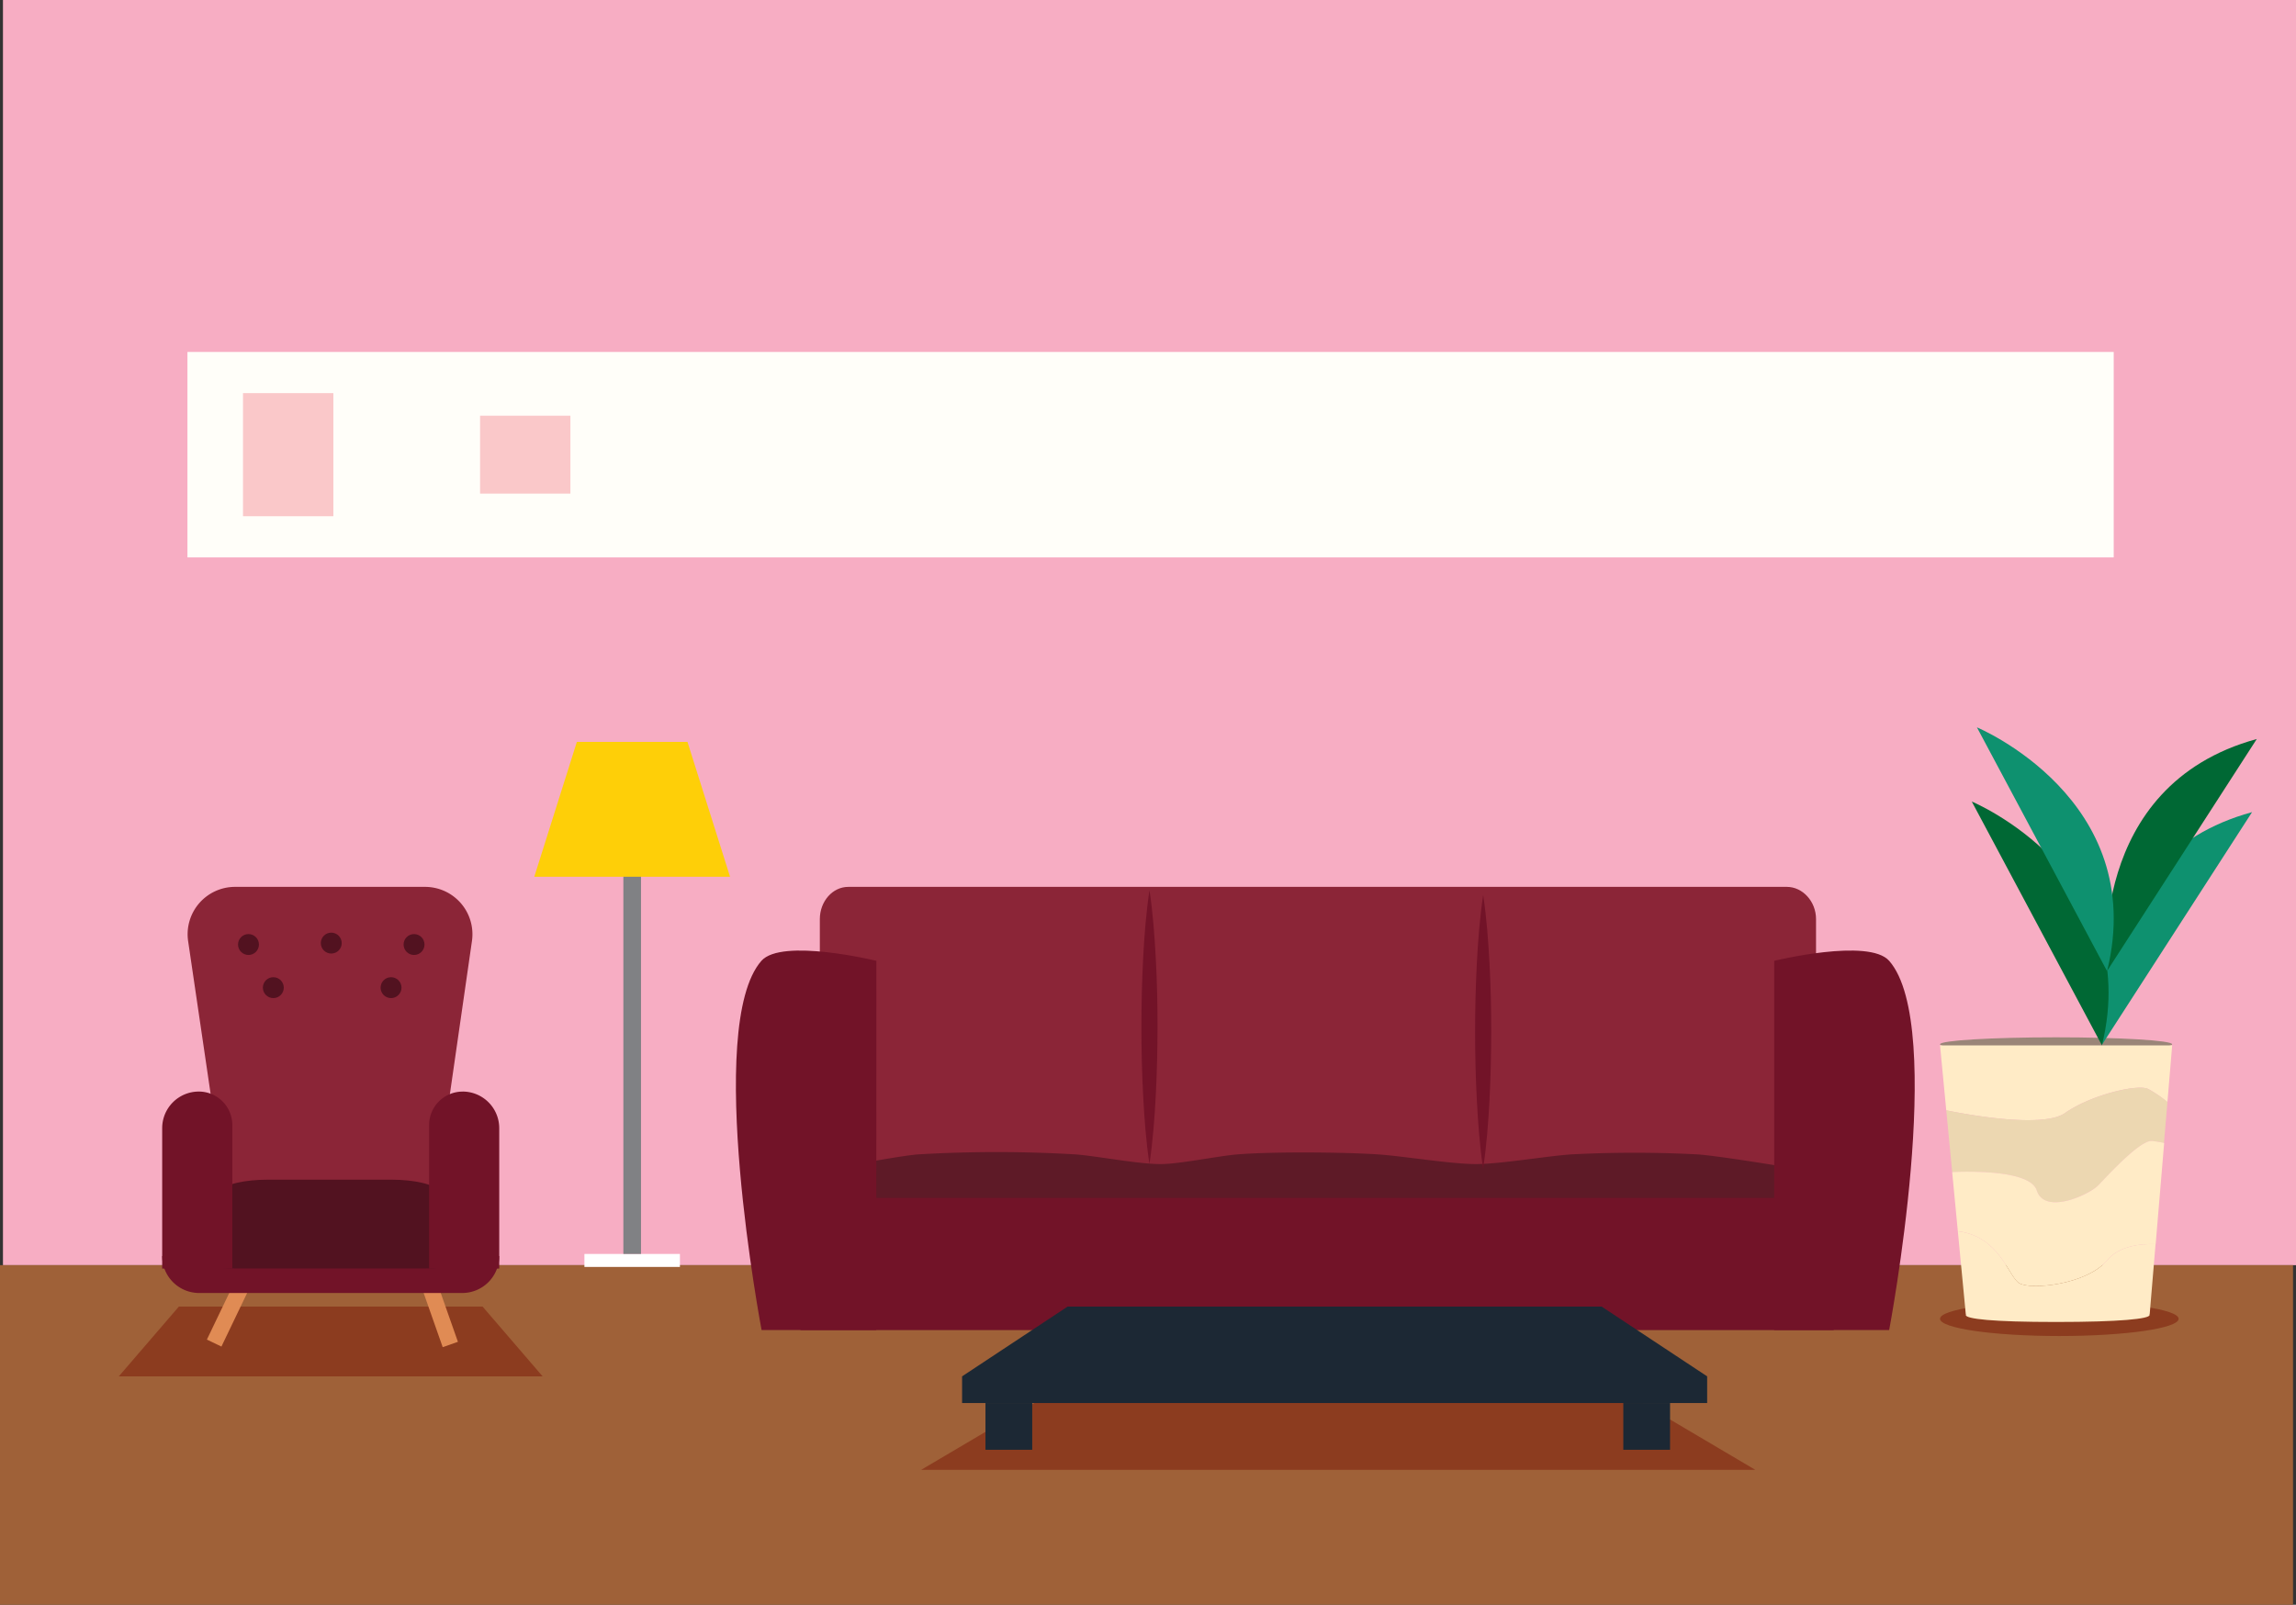 <svg xmlns="http://www.w3.org/2000/svg" viewBox="0 0 659 460.7"><rect x="0" y="0" width="659" height="460.7" fill="#333333" stroke="none"/><defs><style>.cls-1{fill:#f7adc3;}.cls-2{fill:#9f6138;}.cls-15,.cls-3{fill:#8b2537;}.cls-4{fill:#1c0b0f;opacity:0.4;}.cls-5{fill:#721328;}.cls-6{fill:#9a8578;}.cls-12,.cls-7{fill:#8c3c1f;}.cls-8{fill:#ffebc6;}.cls-9{fill:#ecd7b1;}.cls-10{fill:#0e916f;}.cls-11{fill:#006834;}.cls-12,.cls-13,.cls-15,.cls-16{fill-rule:evenodd;}.cls-13,.cls-18{fill:#1c2834;}.cls-14{fill:#e08b54;}.cls-16,.cls-17{fill:#521220;}.cls-19{fill:#fffef9;}.cls-20{fill:#fac8c9;}.cls-21{fill:#fff;}.cls-22{fill:none;stroke:#808184;stroke-miterlimit:10;stroke-width:5.06px;}.cls-23{fill:#fecf08;}</style></defs><title>living room 01</title><g id="Layer_2" data-name="Layer 2"><g id="Glavno_Besedilo" data-name="Glavno Besedilo"><rect id="_Rectangle_" data-name="&lt;Rectangle&gt;" class="cls-1" x="0.85" width="658.15" height="363.21"/><rect id="_Rectangle_2" data-name="&lt;Rectangle&gt;" class="cls-2" y="363.21" width="658.15" height="97.49"/><path class="cls-3" d="M521.24,361c0,5.09-3.87,9.25-8.35,9.25H243.45c-4.48,0-8.14-4.16-8.14-9.25V263.86c0-5.09,3.66-9.25,8.14-9.25H512.89c4.48,0,8.35,4.16,8.35,9.25Z"/><path class="cls-4" d="M521.24,367.17c0,1.71-3.87,3.11-8.35,3.11H243.45c-4.48,0-8.14-1.4-8.14-3.11V334.52c0-1.71,3.66.13,8.15.13,0,0,14.94-2.83,20-3.24a384.11,384.11,0,0,1,45.24,0c6.13.47,18.31,2.83,24.46,2.78,5.33,0,16.49-2.33,22-2.78,10.06-.82,30.28-.66,40.35,0,7,.46,21.07,2.79,28.13,2.78,6.86,0,20.47-2.32,27.31-2.78a348.49,348.49,0,0,1,36.28,0c6.46.46,25.78,3.7,25.78,3.7,4.48,0,8.25-2.3,8.25-.59Z"/><rect class="cls-5" x="229.76" y="343.91" width="296.57" height="37.94"/><path class="cls-5" d="M542.23,381.84h-33v-106s27.18-6.63,33,0C558.73,294.62,542.23,381.84,542.23,381.84Z"/><path class="cls-5" d="M251.5,381.84H218.59s-16.55-87.22-.05-106c5.84-6.63,33,0,33,0Z"/><path class="cls-5" d="M329.92,334.19c-1-6.55-1.46-13.11-1.81-19.66s-.5-13.11-.5-19.66.15-13.11.49-19.66.85-13.11,1.82-19.66c1,6.55,1.46,13.11,1.82,19.66s.5,13.11.49,19.66-.16,13.11-.5,19.66S330.88,327.64,329.92,334.19Z"/><path class="cls-5" d="M425.7,335.58c-1-6.55-1.46-13.11-1.81-19.66s-.5-13.11-.5-19.66.15-13.11.49-19.66.85-13.11,1.82-19.66c1,6.55,1.46,13.11,1.82,19.66s.5,13.11.49,19.66-.16,13.11-.5,19.66S426.65,329,425.7,335.58Z"/><ellipse class="cls-6" cx="590.14" cy="299.8" rx="33.31" ry="2"/><ellipse class="cls-7" cx="591.07" cy="378.61" rx="34.24" ry="4.94"/><path class="cls-8" d="M592.69,319.54c7.63-5.32,20.82-8.33,23.83-6.94a36.13,36.13,0,0,1,5.58,3.78l1.36-16.27H556.83l1.79,18.66C566.25,320.3,586.53,323.83,592.69,319.54Z"/><path class="cls-9" d="M584.59,341.75c2.31,7.17,15,1.16,17.58-1.39s12-13.14,15.5-12.81a34.45,34.45,0,0,1,3.43.57l1-11.74a36.13,36.13,0,0,0-5.58-3.78c-3-1.39-16.19,1.62-23.83,6.94-6.15,4.29-26.43.76-34.07-.77l1.7,17.69C567.36,336.19,582.81,336.23,584.59,341.75Z"/><path class="cls-8" d="M604.72,361.87c-5.78,6.94-22,8.56-25.22,6.48-3.08-2-5.55-13.4-17.56-14.88l2.29,23.9h.11c-.07.05-.11.1-.11.15,0,1.11,7.51,2,25.91,2s26.83-.9,26.83-2c0-.05,0-.1-.11-.15H617l1.69-20.19C614.38,357,608.23,357.66,604.72,361.87Z"/><path class="cls-8" d="M617.67,327.55c-3.45-.33-13,10.26-15.5,12.81s-15.27,8.56-17.58,1.39c-1.78-5.51-17.23-5.56-24.28-5.28l1.63,17c12,1.49,14.47,12.9,17.56,14.88,3.24,2.08,19.43.46,25.22-6.48,3.51-4.21,9.66-4.84,14-4.69l2.44-29.06A34.45,34.45,0,0,0,617.67,327.55Z"/><path class="cls-10" d="M603.39,299.8s-6-53.23,43-66.65"/><path class="cls-11" d="M565.94,230.11s49.45,20.59,37.36,70"/><path class="cls-11" d="M604.74,278.81s-6-53.23,43-66.65"/><path class="cls-10" d="M567.42,208.81s49.45,20.59,37.36,70"/><polygon id="_Path_" data-name="&lt;Path&gt;" class="cls-12" points="138.52 375.11 94.92 375.11 51.33 375.11 34.1 395.13 94.92 395.13 155.74 395.13 138.52 375.11"/><polygon id="_Path_2" data-name="&lt;Path&gt;" class="cls-12" points="469.92 401.95 384.1 401.95 298.29 401.95 264.39 421.97 384.1 421.97 503.81 421.97 469.92 401.95"/><polygon id="_Path_3" data-name="&lt;Path&gt;" class="cls-13" points="459.71 375.11 383.06 375.11 306.42 375.11 276.14 395.13 383.06 395.13 489.99 395.13 459.71 375.11"/><rect class="cls-14" x="123.85" y="367.8" width="4.63" height="18.7" transform="translate(-118.02 63.25) rotate(-19.38)"/><rect class="cls-14" x="63.22" y="367.8" width="4.63" height="18.7" transform="translate(169.5 8.74) rotate(25.62)"/><path class="cls-15" d="M112.54,347.44H77.11a13.6,13.6,0,0,1-13.45-11.61L54,270.2A13.6,13.6,0,0,1,67.4,254.61H122a13.6,13.6,0,0,1,13.46,15.55L126,335.79A13.6,13.6,0,0,1,112.54,347.44Z"/><path class="cls-5" d="M46.55,360.58h96.74a0,0,0,0,1,0,0v0a10.62,10.62,0,0,1-10.62,10.62H57.17a10.62,10.62,0,0,1-10.62-10.62v0a0,0,0,0,1,0,0Z"/><path class="cls-16" d="M76.89,338.67h35.43c6.74,0,12.47,1.36,13.45,3.19l9.71,18c1.22,2.26-5.15,4.29-13.45,4.29H67.4c-8.29,0-14.65-2-13.46-4.27l9.49-18C64.4,340,70.13,338.67,76.89,338.67Z"/><path class="cls-5" d="M132.78,313.37h0a10.51,10.51,0,0,1,10.51,10.51v40.31a0,0,0,0,1,0,0H123.16a0,0,0,0,1,0,0V323a9.62,9.62,0,0,1,9.62-9.62Z"/><path class="cls-5" d="M46.55,313.37H66.69a0,0,0,0,1,0,0v40.31a10.51,10.51,0,0,1-10.51,10.51h0a9.62,9.62,0,0,1-9.62-9.62V313.37A0,0,0,0,1,46.55,313.37Z" transform="translate(113.24 677.56) rotate(-180)"/><circle class="cls-17" cx="71.32" cy="271.16" r="3"/><circle class="cls-17" cx="118.84" cy="271.16" r="3"/><circle class="cls-17" cx="112.24" cy="283.54" r="3"/><circle class="cls-17" cx="95.08" cy="270.75" r="3"/><circle class="cls-17" cx="78.45" cy="283.54" r="3"/><rect class="cls-18" x="276.14" y="395.13" width="213.85" height="7.66"/><rect class="cls-18" x="282.85" y="402.79" width="13.42" height="13.42"/><rect class="cls-18" x="465.92" y="402.79" width="13.42" height="13.42"/><rect class="cls-19" x="53.8" y="101.04" width="552.88" height="58.98"/><rect class="cls-20" x="69.75" y="112.86" width="25.93" height="35.34"/><rect class="cls-20" x="137.79" y="119.34" width="25.93" height="22.38"/><rect id="_Rectangle_3" data-name="&lt;Rectangle&gt;" class="cls-21" x="167.74" y="359.99" width="27.41" height="3.73"/><line id="_Path_4" data-name="&lt;Path&gt;" class="cls-22" x1="181.45" y1="359.99" x2="181.45" y2="246.7"/><polygon id="_Path_5" data-name="&lt;Path&gt;" class="cls-23" points="197.32 212.99 181.45 212.99 165.57 212.99 153.35 251.7 181.45 251.7 209.54 251.7 197.32 212.99"/></g></g></svg>